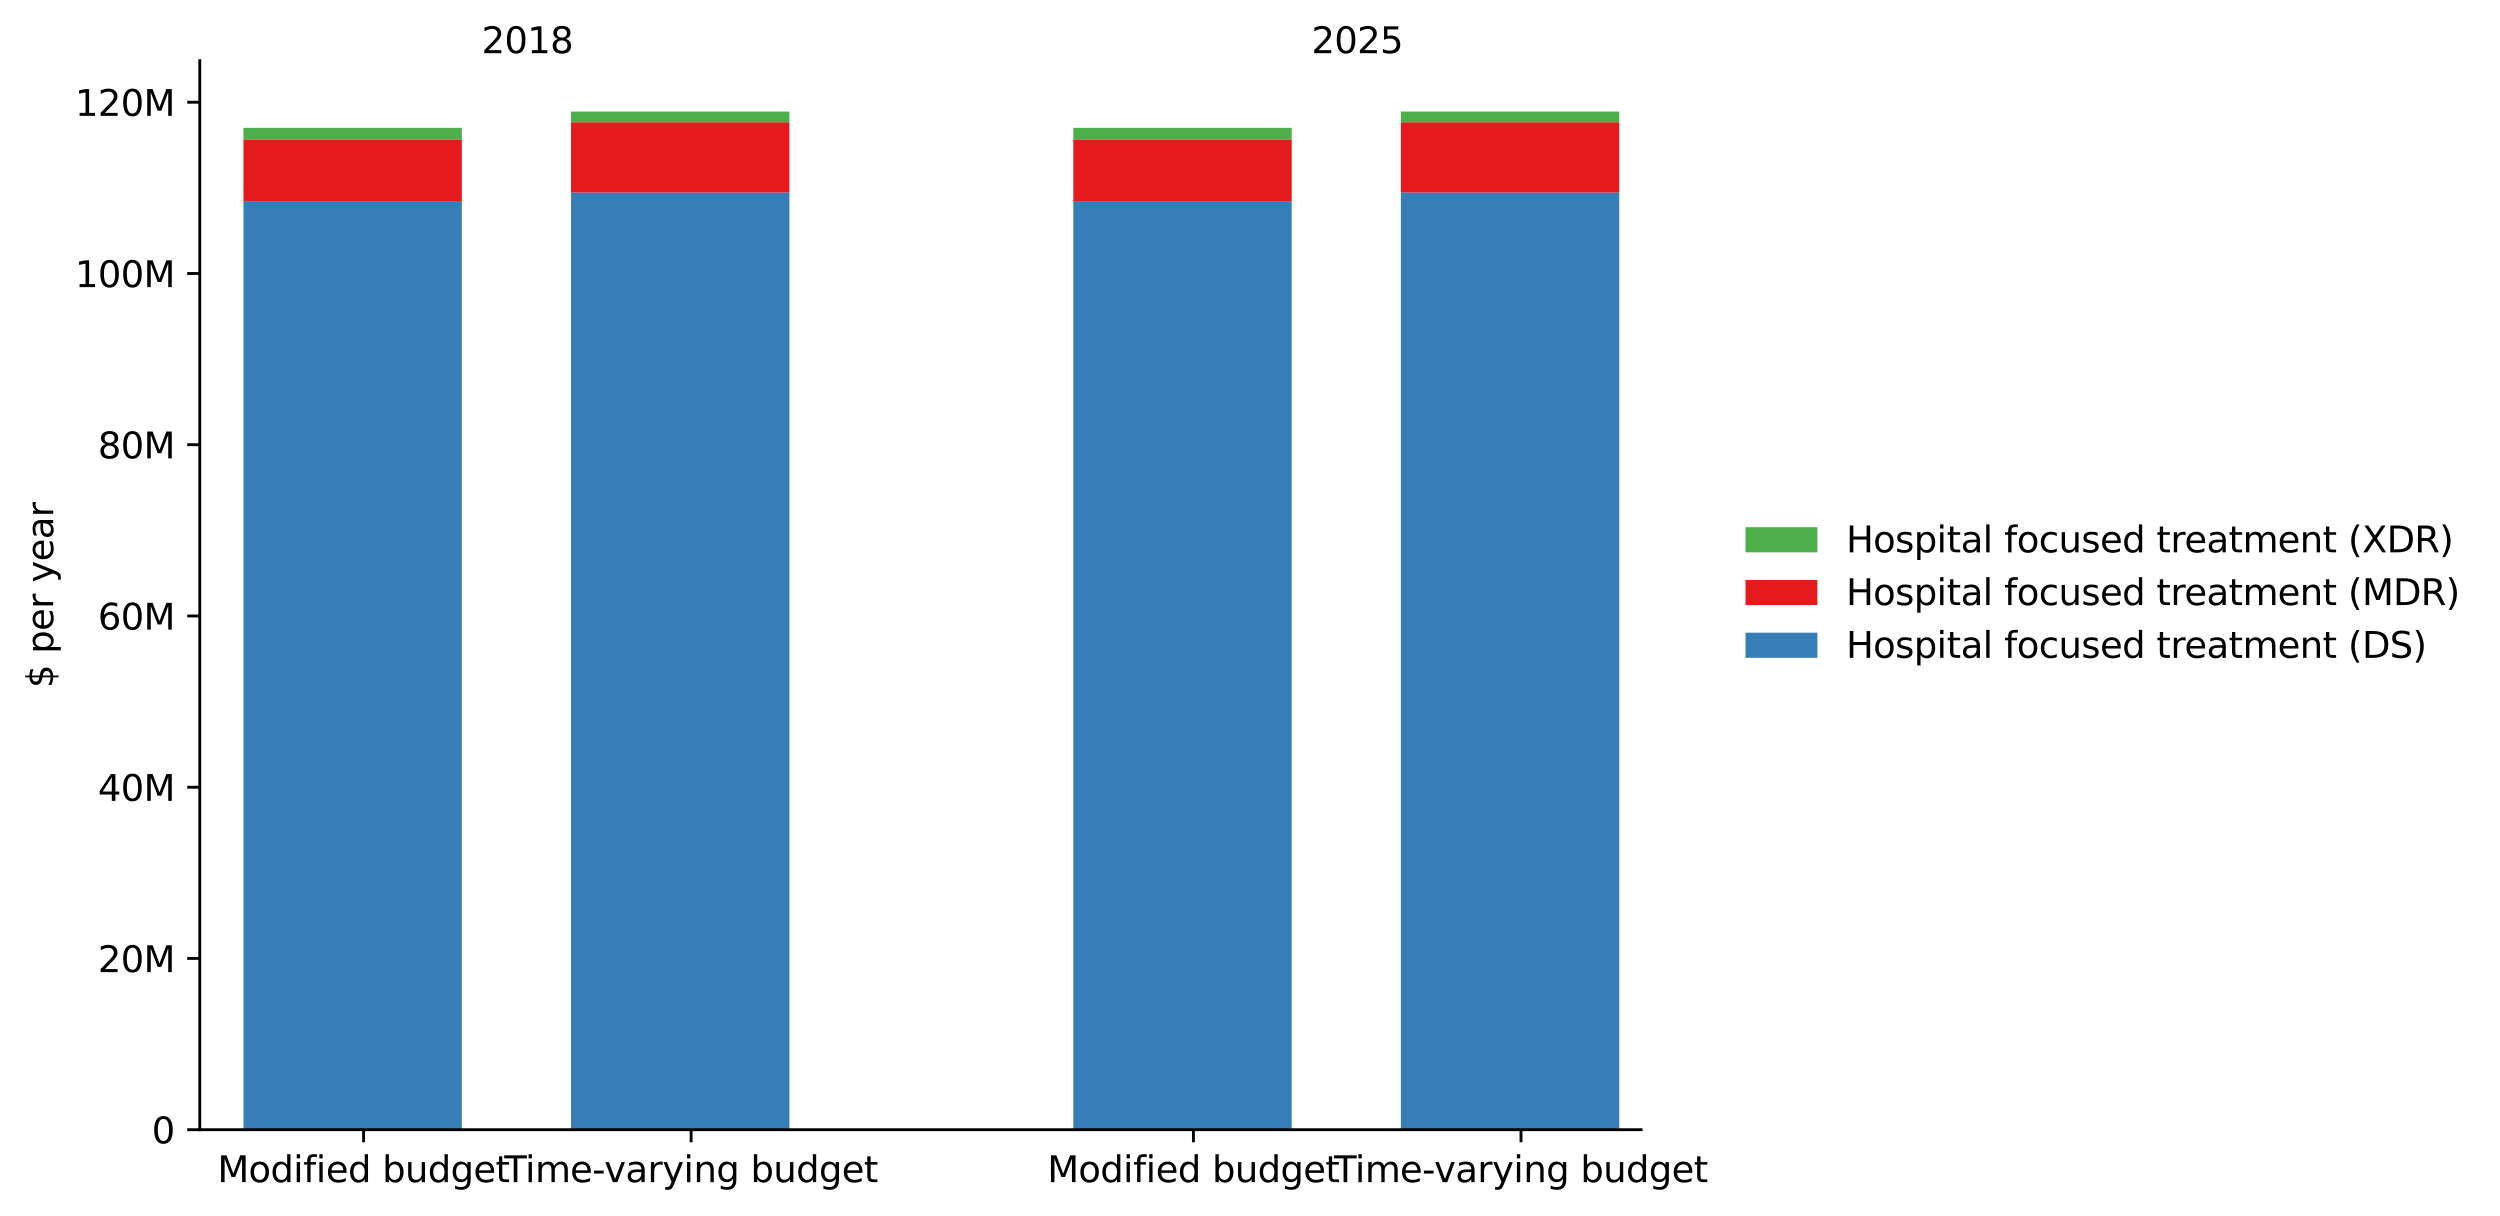 <?xml version="1.0" encoding="utf-8" standalone="no"?>
<!DOCTYPE svg PUBLIC "-//W3C//DTD SVG 1.1//EN"
  "http://www.w3.org/Graphics/SVG/1.1/DTD/svg11.dtd">
<svg xmlns:xlink="http://www.w3.org/1999/xlink" width="695.712pt" height="338.256pt" viewBox="0 0 695.712 338.256" xmlns="http://www.w3.org/2000/svg" version="1.1">
 <defs>
  <style type="text/css">*{stroke-linejoin: round; stroke-linecap: butt}</style>
 </defs>
 <g id="figure_1">
  <g id="patch_1">
   <path d="M 0 338.256 
L 695.712 338.256 
L 695.712 0 
L 0 0 
L 0 338.256 
z
" style="fill: none; opacity: 0"/>
  </g>
  <g id="axes_1">
   <g id="patch_2">
    <path d="M 55.594 314.378 
L 456.696 314.378 
L 456.696 16.878 
L 55.594 16.878 
L 55.594 314.378 
z
" style="fill: none; opacity: 0"/>
   </g>
   <g id="PatchCollection_1">
    <path d="M 67.748 314.378 
L 128.521 314.378 
L 128.521 55.947 
L 67.748 55.947 
z
" clip-path="url(#p8390d9153a)" style="fill: #377eb8"/>
    <path d="M 298.686 314.378 
L 359.459 314.378 
L 359.459 55.947 
L 298.686 55.947 
z
" clip-path="url(#p8390d9153a)" style="fill: #377eb8"/>
    <path d="M 158.908 314.378 
L 219.681 314.378 
L 219.681 53.564 
L 158.908 53.564 
z
" clip-path="url(#p8390d9153a)" style="fill: #377eb8"/>
    <path d="M 389.846 314.378 
L 450.619 314.378 
L 450.619 53.564 
L 389.846 53.564 
z
" clip-path="url(#p8390d9153a)" style="fill: #377eb8"/>
   </g>
   <g id="PatchCollection_2">
    <path d="M 67.748 55.947 
L 128.521 55.947 
L 128.521 38.779 
L 67.748 38.779 
z
" clip-path="url(#p8390d9153a)" style="fill: #e41a1c"/>
    <path d="M 298.686 55.947 
L 359.459 55.947 
L 359.459 38.779 
L 298.686 38.779 
z
" clip-path="url(#p8390d9153a)" style="fill: #e41a1c"/>
    <path d="M 158.908 53.564 
L 219.681 53.564 
L 219.681 34.014 
L 158.908 34.014 
z
" clip-path="url(#p8390d9153a)" style="fill: #e41a1c"/>
    <path d="M 389.846 53.564 
L 450.619 53.564 
L 450.619 34.014 
L 389.846 34.014 
z
" clip-path="url(#p8390d9153a)" style="fill: #e41a1c"/>
   </g>
   <g id="PatchCollection_3">
    <path d="M 67.748 38.779 
L 128.521 38.779 
L 128.521 35.572 
L 67.748 35.572 
z
" clip-path="url(#p8390d9153a)" style="fill: #4daf4a"/>
    <path d="M 298.686 38.779 
L 359.459 38.779 
L 359.459 35.572 
L 298.686 35.572 
z
" clip-path="url(#p8390d9153a)" style="fill: #4daf4a"/>
    <path d="M 158.908 34.014 
L 219.681 34.014 
L 219.681 31.045 
L 158.908 31.045 
z
" clip-path="url(#p8390d9153a)" style="fill: #4daf4a"/>
    <path d="M 389.846 34.014 
L 450.619 34.014 
L 450.619 31.045 
L 389.846 31.045 
z
" clip-path="url(#p8390d9153a)" style="fill: #4daf4a"/>
   </g>
   <g id="matplotlib.axis_1">
    <g id="xtick_1">
     <g id="line2d_1">
      <defs>
       <path id="m994355a4ef" d="M 0 0 
L 0 3.5 
" style="stroke: #000000; stroke-width: 0.8"/>
      </defs>
      <g>
       <use xlink:href="#m994355a4ef" x="101.174" y="314.378" style="stroke: #000000; stroke-width: 0.8"/>
      </g>
     </g>
     <g id="text_1">
      <!-- Modified budget -->
      <g transform="translate(60.52 328.977) scale(0.1 -0.1)">
       <defs>
        <path id="DejaVuSans-4d" d="M 628 4666 
L 1569 4666 
L 2759 1491 
L 3956 4666 
L 4897 4666 
L 4897 0 
L 4281 0 
L 4281 4097 
L 3078 897 
L 2444 897 
L 1241 4097 
L 1241 0 
L 628 0 
L 628 4666 
z
" transform="scale(0.016)"/>
        <path id="DejaVuSans-6f" d="M 1959 3097 
Q 1497 3097 1228 2736 
Q 959 2375 959 1747 
Q 959 1119 1226 758 
Q 1494 397 1959 397 
Q 2419 397 2687 759 
Q 2956 1122 2956 1747 
Q 2956 2369 2687 2733 
Q 2419 3097 1959 3097 
z
M 1959 3584 
Q 2709 3584 3137 3096 
Q 3566 2609 3566 1747 
Q 3566 888 3137 398 
Q 2709 -91 1959 -91 
Q 1206 -91 779 398 
Q 353 888 353 1747 
Q 353 2609 779 3096 
Q 1206 3584 1959 3584 
z
" transform="scale(0.016)"/>
        <path id="DejaVuSans-64" d="M 2906 2969 
L 2906 4863 
L 3481 4863 
L 3481 0 
L 2906 0 
L 2906 525 
Q 2725 213 2448 61 
Q 2172 -91 1784 -91 
Q 1150 -91 751 415 
Q 353 922 353 1747 
Q 353 2572 751 3078 
Q 1150 3584 1784 3584 
Q 2172 3584 2448 3432 
Q 2725 3281 2906 2969 
z
M 947 1747 
Q 947 1113 1208 752 
Q 1469 391 1925 391 
Q 2381 391 2643 752 
Q 2906 1113 2906 1747 
Q 2906 2381 2643 2742 
Q 2381 3103 1925 3103 
Q 1469 3103 1208 2742 
Q 947 2381 947 1747 
z
" transform="scale(0.016)"/>
        <path id="DejaVuSans-69" d="M 603 3500 
L 1178 3500 
L 1178 0 
L 603 0 
L 603 3500 
z
M 603 4863 
L 1178 4863 
L 1178 4134 
L 603 4134 
L 603 4863 
z
" transform="scale(0.016)"/>
        <path id="DejaVuSans-66" d="M 2375 4863 
L 2375 4384 
L 1825 4384 
Q 1516 4384 1395 4259 
Q 1275 4134 1275 3809 
L 1275 3500 
L 2222 3500 
L 2222 3053 
L 1275 3053 
L 1275 0 
L 697 0 
L 697 3053 
L 147 3053 
L 147 3500 
L 697 3500 
L 697 3744 
Q 697 4328 969 4595 
Q 1241 4863 1831 4863 
L 2375 4863 
z
" transform="scale(0.016)"/>
        <path id="DejaVuSans-65" d="M 3597 1894 
L 3597 1613 
L 953 1613 
Q 991 1019 1311 708 
Q 1631 397 2203 397 
Q 2534 397 2845 478 
Q 3156 559 3463 722 
L 3463 178 
Q 3153 47 2828 -22 
Q 2503 -91 2169 -91 
Q 1331 -91 842 396 
Q 353 884 353 1716 
Q 353 2575 817 3079 
Q 1281 3584 2069 3584 
Q 2775 3584 3186 3129 
Q 3597 2675 3597 1894 
z
M 3022 2063 
Q 3016 2534 2758 2815 
Q 2500 3097 2075 3097 
Q 1594 3097 1305 2825 
Q 1016 2553 972 2059 
L 3022 2063 
z
" transform="scale(0.016)"/>
        <path id="DejaVuSans-20" transform="scale(0.016)"/>
        <path id="DejaVuSans-62" d="M 3116 1747 
Q 3116 2381 2855 2742 
Q 2594 3103 2138 3103 
Q 1681 3103 1420 2742 
Q 1159 2381 1159 1747 
Q 1159 1113 1420 752 
Q 1681 391 2138 391 
Q 2594 391 2855 752 
Q 3116 1113 3116 1747 
z
M 1159 2969 
Q 1341 3281 1617 3432 
Q 1894 3584 2278 3584 
Q 2916 3584 3314 3078 
Q 3713 2572 3713 1747 
Q 3713 922 3314 415 
Q 2916 -91 2278 -91 
Q 1894 -91 1617 61 
Q 1341 213 1159 525 
L 1159 0 
L 581 0 
L 581 4863 
L 1159 4863 
L 1159 2969 
z
" transform="scale(0.016)"/>
        <path id="DejaVuSans-75" d="M 544 1381 
L 544 3500 
L 1119 3500 
L 1119 1403 
Q 1119 906 1312 657 
Q 1506 409 1894 409 
Q 2359 409 2629 706 
Q 2900 1003 2900 1516 
L 2900 3500 
L 3475 3500 
L 3475 0 
L 2900 0 
L 2900 538 
Q 2691 219 2414 64 
Q 2138 -91 1772 -91 
Q 1169 -91 856 284 
Q 544 659 544 1381 
z
M 1991 3584 
L 1991 3584 
z
" transform="scale(0.016)"/>
        <path id="DejaVuSans-67" d="M 2906 1791 
Q 2906 2416 2648 2759 
Q 2391 3103 1925 3103 
Q 1463 3103 1205 2759 
Q 947 2416 947 1791 
Q 947 1169 1205 825 
Q 1463 481 1925 481 
Q 2391 481 2648 825 
Q 2906 1169 2906 1791 
z
M 3481 434 
Q 3481 -459 3084 -895 
Q 2688 -1331 1869 -1331 
Q 1566 -1331 1297 -1286 
Q 1028 -1241 775 -1147 
L 775 -588 
Q 1028 -725 1275 -790 
Q 1522 -856 1778 -856 
Q 2344 -856 2625 -561 
Q 2906 -266 2906 331 
L 2906 616 
Q 2728 306 2450 153 
Q 2172 0 1784 0 
Q 1141 0 747 490 
Q 353 981 353 1791 
Q 353 2603 747 3093 
Q 1141 3584 1784 3584 
Q 2172 3584 2450 3431 
Q 2728 3278 2906 2969 
L 2906 3500 
L 3481 3500 
L 3481 434 
z
" transform="scale(0.016)"/>
        <path id="DejaVuSans-74" d="M 1172 4494 
L 1172 3500 
L 2356 3500 
L 2356 3053 
L 1172 3053 
L 1172 1153 
Q 1172 725 1289 603 
Q 1406 481 1766 481 
L 2356 481 
L 2356 0 
L 1766 0 
Q 1100 0 847 248 
Q 594 497 594 1153 
L 594 3053 
L 172 3053 
L 172 3500 
L 594 3500 
L 594 4494 
L 1172 4494 
z
" transform="scale(0.016)"/>
       </defs>
       <use xlink:href="#DejaVuSans-4d"/>
       <use xlink:href="#DejaVuSans-6f" transform="translate(86.279 0)"/>
       <use xlink:href="#DejaVuSans-64" transform="translate(147.461 0)"/>
       <use xlink:href="#DejaVuSans-69" transform="translate(210.938 0)"/>
       <use xlink:href="#DejaVuSans-66" transform="translate(238.721 0)"/>
       <use xlink:href="#DejaVuSans-69" transform="translate(273.926 0)"/>
       <use xlink:href="#DejaVuSans-65" transform="translate(301.709 0)"/>
       <use xlink:href="#DejaVuSans-64" transform="translate(363.232 0)"/>
       <use xlink:href="#DejaVuSans-20" transform="translate(426.709 0)"/>
       <use xlink:href="#DejaVuSans-62" transform="translate(458.496 0)"/>
       <use xlink:href="#DejaVuSans-75" transform="translate(521.973 0)"/>
       <use xlink:href="#DejaVuSans-64" transform="translate(585.352 0)"/>
       <use xlink:href="#DejaVuSans-67" transform="translate(648.828 0)"/>
       <use xlink:href="#DejaVuSans-65" transform="translate(712.305 0)"/>
       <use xlink:href="#DejaVuSans-74" transform="translate(773.828 0)"/>
      </g>
     </g>
    </g>
    <g id="xtick_2">
     <g id="line2d_2">
      <g>
       <use xlink:href="#m994355a4ef" x="332.111" y="314.378" style="stroke: #000000; stroke-width: 0.8"/>
      </g>
     </g>
     <g id="text_2">
      <!-- Modified budget -->
      <g transform="translate(291.457 328.977) scale(0.1 -0.1)">
       <use xlink:href="#DejaVuSans-4d"/>
       <use xlink:href="#DejaVuSans-6f" transform="translate(86.279 0)"/>
       <use xlink:href="#DejaVuSans-64" transform="translate(147.461 0)"/>
       <use xlink:href="#DejaVuSans-69" transform="translate(210.938 0)"/>
       <use xlink:href="#DejaVuSans-66" transform="translate(238.721 0)"/>
       <use xlink:href="#DejaVuSans-69" transform="translate(273.926 0)"/>
       <use xlink:href="#DejaVuSans-65" transform="translate(301.709 0)"/>
       <use xlink:href="#DejaVuSans-64" transform="translate(363.232 0)"/>
       <use xlink:href="#DejaVuSans-20" transform="translate(426.709 0)"/>
       <use xlink:href="#DejaVuSans-62" transform="translate(458.496 0)"/>
       <use xlink:href="#DejaVuSans-75" transform="translate(521.973 0)"/>
       <use xlink:href="#DejaVuSans-64" transform="translate(585.352 0)"/>
       <use xlink:href="#DejaVuSans-67" transform="translate(648.828 0)"/>
       <use xlink:href="#DejaVuSans-65" transform="translate(712.305 0)"/>
       <use xlink:href="#DejaVuSans-74" transform="translate(773.828 0)"/>
      </g>
     </g>
    </g>
    <g id="xtick_3">
     <g id="line2d_3">
      <g>
       <use xlink:href="#m994355a4ef" x="192.333" y="314.378" style="stroke: #000000; stroke-width: 0.8"/>
      </g>
     </g>
     <g id="text_3">
      <!-- Time-varying budget -->
      <g transform="translate(140.339 328.977) scale(0.1 -0.1)">
       <defs>
        <path id="DejaVuSans-54" d="M -19 4666 
L 3928 4666 
L 3928 4134 
L 2272 4134 
L 2272 0 
L 1638 0 
L 1638 4134 
L -19 4134 
L -19 4666 
z
" transform="scale(0.016)"/>
        <path id="DejaVuSans-6d" d="M 3328 2828 
Q 3544 3216 3844 3400 
Q 4144 3584 4550 3584 
Q 5097 3584 5394 3201 
Q 5691 2819 5691 2113 
L 5691 0 
L 5113 0 
L 5113 2094 
Q 5113 2597 4934 2840 
Q 4756 3084 4391 3084 
Q 3944 3084 3684 2787 
Q 3425 2491 3425 1978 
L 3425 0 
L 2847 0 
L 2847 2094 
Q 2847 2600 2669 2842 
Q 2491 3084 2119 3084 
Q 1678 3084 1418 2786 
Q 1159 2488 1159 1978 
L 1159 0 
L 581 0 
L 581 3500 
L 1159 3500 
L 1159 2956 
Q 1356 3278 1631 3431 
Q 1906 3584 2284 3584 
Q 2666 3584 2933 3390 
Q 3200 3197 3328 2828 
z
" transform="scale(0.016)"/>
        <path id="DejaVuSans-2d" d="M 313 2009 
L 1997 2009 
L 1997 1497 
L 313 1497 
L 313 2009 
z
" transform="scale(0.016)"/>
        <path id="DejaVuSans-76" d="M 191 3500 
L 800 3500 
L 1894 563 
L 2988 3500 
L 3597 3500 
L 2284 0 
L 1503 0 
L 191 3500 
z
" transform="scale(0.016)"/>
        <path id="DejaVuSans-61" d="M 2194 1759 
Q 1497 1759 1228 1600 
Q 959 1441 959 1056 
Q 959 750 1161 570 
Q 1363 391 1709 391 
Q 2188 391 2477 730 
Q 2766 1069 2766 1631 
L 2766 1759 
L 2194 1759 
z
M 3341 1997 
L 3341 0 
L 2766 0 
L 2766 531 
Q 2569 213 2275 61 
Q 1981 -91 1556 -91 
Q 1019 -91 701 211 
Q 384 513 384 1019 
Q 384 1609 779 1909 
Q 1175 2209 1959 2209 
L 2766 2209 
L 2766 2266 
Q 2766 2663 2505 2880 
Q 2244 3097 1772 3097 
Q 1472 3097 1187 3025 
Q 903 2953 641 2809 
L 641 3341 
Q 956 3463 1253 3523 
Q 1550 3584 1831 3584 
Q 2591 3584 2966 3190 
Q 3341 2797 3341 1997 
z
" transform="scale(0.016)"/>
        <path id="DejaVuSans-72" d="M 2631 2963 
Q 2534 3019 2420 3045 
Q 2306 3072 2169 3072 
Q 1681 3072 1420 2755 
Q 1159 2438 1159 1844 
L 1159 0 
L 581 0 
L 581 3500 
L 1159 3500 
L 1159 2956 
Q 1341 3275 1631 3429 
Q 1922 3584 2338 3584 
Q 2397 3584 2469 3576 
Q 2541 3569 2628 3553 
L 2631 2963 
z
" transform="scale(0.016)"/>
        <path id="DejaVuSans-79" d="M 2059 -325 
Q 1816 -950 1584 -1140 
Q 1353 -1331 966 -1331 
L 506 -1331 
L 506 -850 
L 844 -850 
Q 1081 -850 1212 -737 
Q 1344 -625 1503 -206 
L 1606 56 
L 191 3500 
L 800 3500 
L 1894 763 
L 2988 3500 
L 3597 3500 
L 2059 -325 
z
" transform="scale(0.016)"/>
        <path id="DejaVuSans-6e" d="M 3513 2113 
L 3513 0 
L 2938 0 
L 2938 2094 
Q 2938 2591 2744 2837 
Q 2550 3084 2163 3084 
Q 1697 3084 1428 2787 
Q 1159 2491 1159 1978 
L 1159 0 
L 581 0 
L 581 3500 
L 1159 3500 
L 1159 2956 
Q 1366 3272 1645 3428 
Q 1925 3584 2291 3584 
Q 2894 3584 3203 3211 
Q 3513 2838 3513 2113 
z
" transform="scale(0.016)"/>
       </defs>
       <use xlink:href="#DejaVuSans-54"/>
       <use xlink:href="#DejaVuSans-69" transform="translate(57.959 0)"/>
       <use xlink:href="#DejaVuSans-6d" transform="translate(85.742 0)"/>
       <use xlink:href="#DejaVuSans-65" transform="translate(183.154 0)"/>
       <use xlink:href="#DejaVuSans-2d" transform="translate(244.678 0)"/>
       <use xlink:href="#DejaVuSans-76" transform="translate(278.137 0)"/>
       <use xlink:href="#DejaVuSans-61" transform="translate(337.316 0)"/>
       <use xlink:href="#DejaVuSans-72" transform="translate(398.596 0)"/>
       <use xlink:href="#DejaVuSans-79" transform="translate(439.709 0)"/>
       <use xlink:href="#DejaVuSans-69" transform="translate(498.889 0)"/>
       <use xlink:href="#DejaVuSans-6e" transform="translate(526.672 0)"/>
       <use xlink:href="#DejaVuSans-67" transform="translate(590.051 0)"/>
       <use xlink:href="#DejaVuSans-20" transform="translate(653.527 0)"/>
       <use xlink:href="#DejaVuSans-62" transform="translate(685.314 0)"/>
       <use xlink:href="#DejaVuSans-75" transform="translate(748.791 0)"/>
       <use xlink:href="#DejaVuSans-64" transform="translate(812.17 0)"/>
       <use xlink:href="#DejaVuSans-67" transform="translate(875.646 0)"/>
       <use xlink:href="#DejaVuSans-65" transform="translate(939.123 0)"/>
       <use xlink:href="#DejaVuSans-74" transform="translate(1000.646 0)"/>
      </g>
     </g>
    </g>
    <g id="xtick_4">
     <g id="line2d_4">
      <g>
       <use xlink:href="#m994355a4ef" x="423.271" y="314.378" style="stroke: #000000; stroke-width: 0.8"/>
      </g>
     </g>
     <g id="text_4">
      <!-- Time-varying budget -->
      <g transform="translate(371.277 328.977) scale(0.1 -0.1)">
       <use xlink:href="#DejaVuSans-54"/>
       <use xlink:href="#DejaVuSans-69" transform="translate(57.959 0)"/>
       <use xlink:href="#DejaVuSans-6d" transform="translate(85.742 0)"/>
       <use xlink:href="#DejaVuSans-65" transform="translate(183.154 0)"/>
       <use xlink:href="#DejaVuSans-2d" transform="translate(244.678 0)"/>
       <use xlink:href="#DejaVuSans-76" transform="translate(278.137 0)"/>
       <use xlink:href="#DejaVuSans-61" transform="translate(337.316 0)"/>
       <use xlink:href="#DejaVuSans-72" transform="translate(398.596 0)"/>
       <use xlink:href="#DejaVuSans-79" transform="translate(439.709 0)"/>
       <use xlink:href="#DejaVuSans-69" transform="translate(498.889 0)"/>
       <use xlink:href="#DejaVuSans-6e" transform="translate(526.672 0)"/>
       <use xlink:href="#DejaVuSans-67" transform="translate(590.051 0)"/>
       <use xlink:href="#DejaVuSans-20" transform="translate(653.527 0)"/>
       <use xlink:href="#DejaVuSans-62" transform="translate(685.314 0)"/>
       <use xlink:href="#DejaVuSans-75" transform="translate(748.791 0)"/>
       <use xlink:href="#DejaVuSans-64" transform="translate(812.17 0)"/>
       <use xlink:href="#DejaVuSans-67" transform="translate(875.646 0)"/>
       <use xlink:href="#DejaVuSans-65" transform="translate(939.123 0)"/>
       <use xlink:href="#DejaVuSans-74" transform="translate(1000.646 0)"/>
      </g>
     </g>
    </g>
   </g>
   <g id="matplotlib.axis_2">
    <g id="ytick_1">
     <g id="line2d_5">
      <defs>
       <path id="m3a9a286ed0" d="M 0 0 
L -3.5 0 
" style="stroke: #000000; stroke-width: 0.8"/>
      </defs>
      <g>
       <use xlink:href="#m3a9a286ed0" x="55.594" y="314.378" style="stroke: #000000; stroke-width: 0.8"/>
      </g>
     </g>
     <g id="text_5">
      <!-- 0 -->
      <g transform="translate(42.231 318.177) scale(0.1 -0.1)">
       <defs>
        <path id="DejaVuSans-30" d="M 2034 4250 
Q 1547 4250 1301 3770 
Q 1056 3291 1056 2328 
Q 1056 1369 1301 889 
Q 1547 409 2034 409 
Q 2525 409 2770 889 
Q 3016 1369 3016 2328 
Q 3016 3291 2770 3770 
Q 2525 4250 2034 4250 
z
M 2034 4750 
Q 2819 4750 3233 4129 
Q 3647 3509 3647 2328 
Q 3647 1150 3233 529 
Q 2819 -91 2034 -91 
Q 1250 -91 836 529 
Q 422 1150 422 2328 
Q 422 3509 836 4129 
Q 1250 4750 2034 4750 
z
" transform="scale(0.016)"/>
       </defs>
       <use xlink:href="#DejaVuSans-30"/>
      </g>
     </g>
    </g>
    <g id="ytick_2">
     <g id="line2d_6">
      <g>
       <use xlink:href="#m3a9a286ed0" x="55.594" y="266.724" style="stroke: #000000; stroke-width: 0.8"/>
      </g>
     </g>
     <g id="text_6">
      <!-- 20M -->
      <g transform="translate(27.241 270.523) scale(0.1 -0.1)">
       <defs>
        <path id="DejaVuSans-32" d="M 1228 531 
L 3431 531 
L 3431 0 
L 469 0 
L 469 531 
Q 828 903 1448 1529 
Q 2069 2156 2228 2338 
Q 2531 2678 2651 2914 
Q 2772 3150 2772 3378 
Q 2772 3750 2511 3984 
Q 2250 4219 1831 4219 
Q 1534 4219 1204 4116 
Q 875 4013 500 3803 
L 500 4441 
Q 881 4594 1212 4672 
Q 1544 4750 1819 4750 
Q 2544 4750 2975 4387 
Q 3406 4025 3406 3419 
Q 3406 3131 3298 2873 
Q 3191 2616 2906 2266 
Q 2828 2175 2409 1742 
Q 1991 1309 1228 531 
z
" transform="scale(0.016)"/>
       </defs>
       <use xlink:href="#DejaVuSans-32"/>
       <use xlink:href="#DejaVuSans-30" transform="translate(63.623 0)"/>
       <use xlink:href="#DejaVuSans-4d" transform="translate(127.246 0)"/>
      </g>
     </g>
    </g>
    <g id="ytick_3">
     <g id="line2d_7">
      <g>
       <use xlink:href="#m3a9a286ed0" x="55.594" y="219.07" style="stroke: #000000; stroke-width: 0.8"/>
      </g>
     </g>
     <g id="text_7">
      <!-- 40M -->
      <g transform="translate(27.241 222.869) scale(0.1 -0.1)">
       <defs>
        <path id="DejaVuSans-34" d="M 2419 4116 
L 825 1625 
L 2419 1625 
L 2419 4116 
z
M 2253 4666 
L 3047 4666 
L 3047 1625 
L 3713 1625 
L 3713 1100 
L 3047 1100 
L 3047 0 
L 2419 0 
L 2419 1100 
L 313 1100 
L 313 1709 
L 2253 4666 
z
" transform="scale(0.016)"/>
       </defs>
       <use xlink:href="#DejaVuSans-34"/>
       <use xlink:href="#DejaVuSans-30" transform="translate(63.623 0)"/>
       <use xlink:href="#DejaVuSans-4d" transform="translate(127.246 0)"/>
      </g>
     </g>
    </g>
    <g id="ytick_4">
     <g id="line2d_8">
      <g>
       <use xlink:href="#m3a9a286ed0" x="55.594" y="171.415" style="stroke: #000000; stroke-width: 0.8"/>
      </g>
     </g>
     <g id="text_8">
      <!-- 60M -->
      <g transform="translate(27.241 175.215) scale(0.1 -0.1)">
       <defs>
        <path id="DejaVuSans-36" d="M 2113 2584 
Q 1688 2584 1439 2293 
Q 1191 2003 1191 1497 
Q 1191 994 1439 701 
Q 1688 409 2113 409 
Q 2538 409 2786 701 
Q 3034 994 3034 1497 
Q 3034 2003 2786 2293 
Q 2538 2584 2113 2584 
z
M 3366 4563 
L 3366 3988 
Q 3128 4100 2886 4159 
Q 2644 4219 2406 4219 
Q 1781 4219 1451 3797 
Q 1122 3375 1075 2522 
Q 1259 2794 1537 2939 
Q 1816 3084 2150 3084 
Q 2853 3084 3261 2657 
Q 3669 2231 3669 1497 
Q 3669 778 3244 343 
Q 2819 -91 2113 -91 
Q 1303 -91 875 529 
Q 447 1150 447 2328 
Q 447 3434 972 4092 
Q 1497 4750 2381 4750 
Q 2619 4750 2861 4703 
Q 3103 4656 3366 4563 
z
" transform="scale(0.016)"/>
       </defs>
       <use xlink:href="#DejaVuSans-36"/>
       <use xlink:href="#DejaVuSans-30" transform="translate(63.623 0)"/>
       <use xlink:href="#DejaVuSans-4d" transform="translate(127.246 0)"/>
      </g>
     </g>
    </g>
    <g id="ytick_5">
     <g id="line2d_9">
      <g>
       <use xlink:href="#m3a9a286ed0" x="55.594" y="123.761" style="stroke: #000000; stroke-width: 0.8"/>
      </g>
     </g>
     <g id="text_9">
      <!-- 80M -->
      <g transform="translate(27.241 127.56) scale(0.1 -0.1)">
       <defs>
        <path id="DejaVuSans-38" d="M 2034 2216 
Q 1584 2216 1326 1975 
Q 1069 1734 1069 1313 
Q 1069 891 1326 650 
Q 1584 409 2034 409 
Q 2484 409 2743 651 
Q 3003 894 3003 1313 
Q 3003 1734 2745 1975 
Q 2488 2216 2034 2216 
z
M 1403 2484 
Q 997 2584 770 2862 
Q 544 3141 544 3541 
Q 544 4100 942 4425 
Q 1341 4750 2034 4750 
Q 2731 4750 3128 4425 
Q 3525 4100 3525 3541 
Q 3525 3141 3298 2862 
Q 3072 2584 2669 2484 
Q 3125 2378 3379 2068 
Q 3634 1759 3634 1313 
Q 3634 634 3220 271 
Q 2806 -91 2034 -91 
Q 1263 -91 848 271 
Q 434 634 434 1313 
Q 434 1759 690 2068 
Q 947 2378 1403 2484 
z
M 1172 3481 
Q 1172 3119 1398 2916 
Q 1625 2713 2034 2713 
Q 2441 2713 2670 2916 
Q 2900 3119 2900 3481 
Q 2900 3844 2670 4047 
Q 2441 4250 2034 4250 
Q 1625 4250 1398 4047 
Q 1172 3844 1172 3481 
z
" transform="scale(0.016)"/>
       </defs>
       <use xlink:href="#DejaVuSans-38"/>
       <use xlink:href="#DejaVuSans-30" transform="translate(63.623 0)"/>
       <use xlink:href="#DejaVuSans-4d" transform="translate(127.246 0)"/>
      </g>
     </g>
    </g>
    <g id="ytick_6">
     <g id="line2d_10">
      <g>
       <use xlink:href="#m3a9a286ed0" x="55.594" y="76.107" style="stroke: #000000; stroke-width: 0.8"/>
      </g>
     </g>
     <g id="text_10">
      <!-- 100M -->
      <g transform="translate(20.878 79.906) scale(0.1 -0.1)">
       <defs>
        <path id="DejaVuSans-31" d="M 794 531 
L 1825 531 
L 1825 4091 
L 703 3866 
L 703 4441 
L 1819 4666 
L 2450 4666 
L 2450 531 
L 3481 531 
L 3481 0 
L 794 0 
L 794 531 
z
" transform="scale(0.016)"/>
       </defs>
       <use xlink:href="#DejaVuSans-31"/>
       <use xlink:href="#DejaVuSans-30" transform="translate(63.623 0)"/>
       <use xlink:href="#DejaVuSans-30" transform="translate(127.246 0)"/>
       <use xlink:href="#DejaVuSans-4d" transform="translate(190.869 0)"/>
      </g>
     </g>
    </g>
    <g id="ytick_7">
     <g id="line2d_11">
      <g>
       <use xlink:href="#m3a9a286ed0" x="55.594" y="28.453" style="stroke: #000000; stroke-width: 0.8"/>
      </g>
     </g>
     <g id="text_11">
      <!-- 120M -->
      <g transform="translate(20.878 32.252) scale(0.1 -0.1)">
       <use xlink:href="#DejaVuSans-31"/>
       <use xlink:href="#DejaVuSans-32" transform="translate(63.623 0)"/>
       <use xlink:href="#DejaVuSans-30" transform="translate(127.246 0)"/>
       <use xlink:href="#DejaVuSans-4d" transform="translate(190.869 0)"/>
      </g>
     </g>
    </g>
    <g id="text_12">
     <!-- $ per year -->
     <g transform="translate(14.798 191.449) rotate(-90) scale(0.1 -0.1)">
      <defs>
       <path id="DejaVuSans-24" d="M 2163 -941 
L 1850 -941 
L 1847 0 
Q 1519 6 1191 76 
Q 863 147 531 288 
L 531 850 
Q 850 650 1176 548 
Q 1503 447 1850 444 
L 1850 1869 
Q 1159 1981 845 2250 
Q 531 2519 531 2988 
Q 531 3497 872 3790 
Q 1213 4084 1850 4128 
L 1850 4863 
L 2163 4863 
L 2163 4138 
Q 2453 4125 2725 4076 
Q 2997 4028 3256 3944 
L 3256 3397 
Q 2997 3528 2723 3600 
Q 2450 3672 2163 3684 
L 2163 2350 
Q 2872 2241 3206 1959 
Q 3541 1678 3541 1191 
Q 3541 663 3186 358 
Q 2831 53 2163 6 
L 2163 -941 
z
M 1850 2406 
L 1850 3688 
Q 1488 3647 1297 3481 
Q 1106 3316 1106 3041 
Q 1106 2772 1282 2622 
Q 1459 2472 1850 2406 
z
M 2163 1806 
L 2163 453 
Q 2559 506 2761 678 
Q 2963 850 2963 1131 
Q 2963 1406 2770 1568 
Q 2578 1731 2163 1806 
z
" transform="scale(0.016)"/>
       <path id="DejaVuSans-70" d="M 1159 525 
L 1159 -1331 
L 581 -1331 
L 581 3500 
L 1159 3500 
L 1159 2969 
Q 1341 3281 1617 3432 
Q 1894 3584 2278 3584 
Q 2916 3584 3314 3078 
Q 3713 2572 3713 1747 
Q 3713 922 3314 415 
Q 2916 -91 2278 -91 
Q 1894 -91 1617 61 
Q 1341 213 1159 525 
z
M 3116 1747 
Q 3116 2381 2855 2742 
Q 2594 3103 2138 3103 
Q 1681 3103 1420 2742 
Q 1159 2381 1159 1747 
Q 1159 1113 1420 752 
Q 1681 391 2138 391 
Q 2594 391 2855 752 
Q 3116 1113 3116 1747 
z
" transform="scale(0.016)"/>
      </defs>
      <use xlink:href="#DejaVuSans-24"/>
      <use xlink:href="#DejaVuSans-20" transform="translate(63.623 0)"/>
      <use xlink:href="#DejaVuSans-70" transform="translate(95.41 0)"/>
      <use xlink:href="#DejaVuSans-65" transform="translate(158.887 0)"/>
      <use xlink:href="#DejaVuSans-72" transform="translate(220.41 0)"/>
      <use xlink:href="#DejaVuSans-20" transform="translate(261.523 0)"/>
      <use xlink:href="#DejaVuSans-79" transform="translate(293.311 0)"/>
      <use xlink:href="#DejaVuSans-65" transform="translate(352.49 0)"/>
      <use xlink:href="#DejaVuSans-61" transform="translate(414.014 0)"/>
      <use xlink:href="#DejaVuSans-72" transform="translate(475.293 0)"/>
     </g>
    </g>
   </g>
   <g id="patch_3">
    <path d="M 55.594 314.378 
L 55.594 16.878 
" style="fill: none; stroke: #000000; stroke-width: 0.8; stroke-linejoin: miter; stroke-linecap: square"/>
   </g>
   <g id="patch_4">
    <path d="M 456.696 314.378 
L 456.696 16.878 
" style="fill: none"/>
   </g>
   <g id="patch_5">
    <path d="M 55.594 314.378 
L 456.696 314.378 
" style="fill: none; stroke: #000000; stroke-width: 0.8; stroke-linejoin: miter; stroke-linecap: square"/>
   </g>
   <g id="patch_6">
    <path d="M 55.594 16.878 
L 456.696 16.878 
" style="fill: none"/>
   </g>
   <g id="text_13">
    <!-- 2018 -->
    <g transform="translate(134.028 14.798) scale(0.1 -0.1)">
     <use xlink:href="#DejaVuSans-32"/>
     <use xlink:href="#DejaVuSans-30" transform="translate(63.623 0)"/>
     <use xlink:href="#DejaVuSans-31" transform="translate(127.246 0)"/>
     <use xlink:href="#DejaVuSans-38" transform="translate(190.869 0)"/>
    </g>
   </g>
   <g id="text_14">
    <!-- 2025 -->
    <g transform="translate(364.966 14.798) scale(0.1 -0.1)">
     <defs>
      <path id="DejaVuSans-35" d="M 691 4666 
L 3169 4666 
L 3169 4134 
L 1269 4134 
L 1269 2991 
Q 1406 3038 1543 3061 
Q 1681 3084 1819 3084 
Q 2600 3084 3056 2656 
Q 3513 2228 3513 1497 
Q 3513 744 3044 326 
Q 2575 -91 1722 -91 
Q 1428 -91 1123 -41 
Q 819 9 494 109 
L 494 744 
Q 775 591 1075 516 
Q 1375 441 1709 441 
Q 2250 441 2565 725 
Q 2881 1009 2881 1497 
Q 2881 1984 2565 2268 
Q 2250 2553 1709 2553 
Q 1456 2553 1204 2497 
Q 953 2441 691 2322 
L 691 4666 
z
" transform="scale(0.016)"/>
     </defs>
     <use xlink:href="#DejaVuSans-32"/>
     <use xlink:href="#DejaVuSans-30" transform="translate(63.623 0)"/>
     <use xlink:href="#DejaVuSans-32" transform="translate(127.246 0)"/>
     <use xlink:href="#DejaVuSans-35" transform="translate(190.869 0)"/>
    </g>
   </g>
   <g id="legend_1">
    <g id="patch_7">
     <path d="M 483.751 189.145 
L 686.512 189.145 
Q 688.512 189.145 688.512 187.145 
L 688.512 144.111 
Q 688.512 142.111 686.512 142.111 
L 483.751 142.111 
Q 481.751 142.111 481.751 144.111 
L 481.751 187.145 
Q 481.751 189.145 483.751 189.145 
L 483.751 189.145 
z
" style="fill: none; opacity: 0"/>
    </g>
    <g id="patch_8">
     <path d="M 485.751 153.709 
L 505.751 153.709 
L 505.751 146.709 
L 485.751 146.709 
z
" style="fill: #4daf4a"/>
    </g>
    <g id="text_15">
     <!-- Hospital focused treatment (XDR) -->
     <g transform="translate(513.751 153.709) scale(0.1 -0.1)">
      <defs>
       <path id="DejaVuSans-48" d="M 628 4666 
L 1259 4666 
L 1259 2753 
L 3553 2753 
L 3553 4666 
L 4184 4666 
L 4184 0 
L 3553 0 
L 3553 2222 
L 1259 2222 
L 1259 0 
L 628 0 
L 628 4666 
z
" transform="scale(0.016)"/>
       <path id="DejaVuSans-73" d="M 2834 3397 
L 2834 2853 
Q 2591 2978 2328 3040 
Q 2066 3103 1784 3103 
Q 1356 3103 1142 2972 
Q 928 2841 928 2578 
Q 928 2378 1081 2264 
Q 1234 2150 1697 2047 
L 1894 2003 
Q 2506 1872 2764 1633 
Q 3022 1394 3022 966 
Q 3022 478 2636 193 
Q 2250 -91 1575 -91 
Q 1294 -91 989 -36 
Q 684 19 347 128 
L 347 722 
Q 666 556 975 473 
Q 1284 391 1588 391 
Q 1994 391 2212 530 
Q 2431 669 2431 922 
Q 2431 1156 2273 1281 
Q 2116 1406 1581 1522 
L 1381 1569 
Q 847 1681 609 1914 
Q 372 2147 372 2553 
Q 372 3047 722 3315 
Q 1072 3584 1716 3584 
Q 2034 3584 2315 3537 
Q 2597 3491 2834 3397 
z
" transform="scale(0.016)"/>
       <path id="DejaVuSans-6c" d="M 603 4863 
L 1178 4863 
L 1178 0 
L 603 0 
L 603 4863 
z
" transform="scale(0.016)"/>
       <path id="DejaVuSans-63" d="M 3122 3366 
L 3122 2828 
Q 2878 2963 2633 3030 
Q 2388 3097 2138 3097 
Q 1578 3097 1268 2742 
Q 959 2388 959 1747 
Q 959 1106 1268 751 
Q 1578 397 2138 397 
Q 2388 397 2633 464 
Q 2878 531 3122 666 
L 3122 134 
Q 2881 22 2623 -34 
Q 2366 -91 2075 -91 
Q 1284 -91 818 406 
Q 353 903 353 1747 
Q 353 2603 823 3093 
Q 1294 3584 2113 3584 
Q 2378 3584 2631 3529 
Q 2884 3475 3122 3366 
z
" transform="scale(0.016)"/>
       <path id="DejaVuSans-28" d="M 1984 4856 
Q 1566 4138 1362 3434 
Q 1159 2731 1159 2009 
Q 1159 1288 1364 580 
Q 1569 -128 1984 -844 
L 1484 -844 
Q 1016 -109 783 600 
Q 550 1309 550 2009 
Q 550 2706 781 3412 
Q 1013 4119 1484 4856 
L 1984 4856 
z
" transform="scale(0.016)"/>
       <path id="DejaVuSans-58" d="M 403 4666 
L 1081 4666 
L 2241 2931 
L 3406 4666 
L 4084 4666 
L 2584 2425 
L 4184 0 
L 3506 0 
L 2194 1984 
L 872 0 
L 191 0 
L 1856 2491 
L 403 4666 
z
" transform="scale(0.016)"/>
       <path id="DejaVuSans-44" d="M 1259 4147 
L 1259 519 
L 2022 519 
Q 2988 519 3436 956 
Q 3884 1394 3884 2338 
Q 3884 3275 3436 3711 
Q 2988 4147 2022 4147 
L 1259 4147 
z
M 628 4666 
L 1925 4666 
Q 3281 4666 3915 4102 
Q 4550 3538 4550 2338 
Q 4550 1131 3912 565 
Q 3275 0 1925 0 
L 628 0 
L 628 4666 
z
" transform="scale(0.016)"/>
       <path id="DejaVuSans-52" d="M 2841 2188 
Q 3044 2119 3236 1894 
Q 3428 1669 3622 1275 
L 4263 0 
L 3584 0 
L 2988 1197 
Q 2756 1666 2539 1819 
Q 2322 1972 1947 1972 
L 1259 1972 
L 1259 0 
L 628 0 
L 628 4666 
L 2053 4666 
Q 2853 4666 3247 4331 
Q 3641 3997 3641 3322 
Q 3641 2881 3436 2590 
Q 3231 2300 2841 2188 
z
M 1259 4147 
L 1259 2491 
L 2053 2491 
Q 2509 2491 2742 2702 
Q 2975 2913 2975 3322 
Q 2975 3731 2742 3939 
Q 2509 4147 2053 4147 
L 1259 4147 
z
" transform="scale(0.016)"/>
       <path id="DejaVuSans-29" d="M 513 4856 
L 1013 4856 
Q 1481 4119 1714 3412 
Q 1947 2706 1947 2009 
Q 1947 1309 1714 600 
Q 1481 -109 1013 -844 
L 513 -844 
Q 928 -128 1133 580 
Q 1338 1288 1338 2009 
Q 1338 2731 1133 3434 
Q 928 4138 513 4856 
z
" transform="scale(0.016)"/>
      </defs>
      <use xlink:href="#DejaVuSans-48"/>
      <use xlink:href="#DejaVuSans-6f" transform="translate(75.195 0)"/>
      <use xlink:href="#DejaVuSans-73" transform="translate(136.377 0)"/>
      <use xlink:href="#DejaVuSans-70" transform="translate(188.477 0)"/>
      <use xlink:href="#DejaVuSans-69" transform="translate(251.953 0)"/>
      <use xlink:href="#DejaVuSans-74" transform="translate(279.736 0)"/>
      <use xlink:href="#DejaVuSans-61" transform="translate(318.945 0)"/>
      <use xlink:href="#DejaVuSans-6c" transform="translate(380.225 0)"/>
      <use xlink:href="#DejaVuSans-20" transform="translate(408.008 0)"/>
      <use xlink:href="#DejaVuSans-66" transform="translate(439.795 0)"/>
      <use xlink:href="#DejaVuSans-6f" transform="translate(475 0)"/>
      <use xlink:href="#DejaVuSans-63" transform="translate(536.182 0)"/>
      <use xlink:href="#DejaVuSans-75" transform="translate(591.162 0)"/>
      <use xlink:href="#DejaVuSans-73" transform="translate(654.541 0)"/>
      <use xlink:href="#DejaVuSans-65" transform="translate(706.641 0)"/>
      <use xlink:href="#DejaVuSans-64" transform="translate(768.164 0)"/>
      <use xlink:href="#DejaVuSans-20" transform="translate(831.641 0)"/>
      <use xlink:href="#DejaVuSans-74" transform="translate(863.428 0)"/>
      <use xlink:href="#DejaVuSans-72" transform="translate(902.637 0)"/>
      <use xlink:href="#DejaVuSans-65" transform="translate(941.5 0)"/>
      <use xlink:href="#DejaVuSans-61" transform="translate(1003.023 0)"/>
      <use xlink:href="#DejaVuSans-74" transform="translate(1064.303 0)"/>
      <use xlink:href="#DejaVuSans-6d" transform="translate(1103.512 0)"/>
      <use xlink:href="#DejaVuSans-65" transform="translate(1200.924 0)"/>
      <use xlink:href="#DejaVuSans-6e" transform="translate(1262.447 0)"/>
      <use xlink:href="#DejaVuSans-74" transform="translate(1325.826 0)"/>
      <use xlink:href="#DejaVuSans-20" transform="translate(1365.035 0)"/>
      <use xlink:href="#DejaVuSans-28" transform="translate(1396.822 0)"/>
      <use xlink:href="#DejaVuSans-58" transform="translate(1435.836 0)"/>
      <use xlink:href="#DejaVuSans-44" transform="translate(1504.342 0)"/>
      <use xlink:href="#DejaVuSans-52" transform="translate(1581.344 0)"/>
      <use xlink:href="#DejaVuSans-29" transform="translate(1650.826 0)"/>
     </g>
    </g>
    <g id="patch_9">
     <path d="M 485.751 168.387 
L 505.751 168.387 
L 505.751 161.387 
L 485.751 161.387 
z
" style="fill: #e41a1c"/>
    </g>
    <g id="text_16">
     <!-- Hospital focused treatment (MDR) -->
     <g transform="translate(513.751 168.387) scale(0.1 -0.1)">
      <use xlink:href="#DejaVuSans-48"/>
      <use xlink:href="#DejaVuSans-6f" transform="translate(75.195 0)"/>
      <use xlink:href="#DejaVuSans-73" transform="translate(136.377 0)"/>
      <use xlink:href="#DejaVuSans-70" transform="translate(188.477 0)"/>
      <use xlink:href="#DejaVuSans-69" transform="translate(251.953 0)"/>
      <use xlink:href="#DejaVuSans-74" transform="translate(279.736 0)"/>
      <use xlink:href="#DejaVuSans-61" transform="translate(318.945 0)"/>
      <use xlink:href="#DejaVuSans-6c" transform="translate(380.225 0)"/>
      <use xlink:href="#DejaVuSans-20" transform="translate(408.008 0)"/>
      <use xlink:href="#DejaVuSans-66" transform="translate(439.795 0)"/>
      <use xlink:href="#DejaVuSans-6f" transform="translate(475 0)"/>
      <use xlink:href="#DejaVuSans-63" transform="translate(536.182 0)"/>
      <use xlink:href="#DejaVuSans-75" transform="translate(591.162 0)"/>
      <use xlink:href="#DejaVuSans-73" transform="translate(654.541 0)"/>
      <use xlink:href="#DejaVuSans-65" transform="translate(706.641 0)"/>
      <use xlink:href="#DejaVuSans-64" transform="translate(768.164 0)"/>
      <use xlink:href="#DejaVuSans-20" transform="translate(831.641 0)"/>
      <use xlink:href="#DejaVuSans-74" transform="translate(863.428 0)"/>
      <use xlink:href="#DejaVuSans-72" transform="translate(902.637 0)"/>
      <use xlink:href="#DejaVuSans-65" transform="translate(941.5 0)"/>
      <use xlink:href="#DejaVuSans-61" transform="translate(1003.023 0)"/>
      <use xlink:href="#DejaVuSans-74" transform="translate(1064.303 0)"/>
      <use xlink:href="#DejaVuSans-6d" transform="translate(1103.512 0)"/>
      <use xlink:href="#DejaVuSans-65" transform="translate(1200.924 0)"/>
      <use xlink:href="#DejaVuSans-6e" transform="translate(1262.447 0)"/>
      <use xlink:href="#DejaVuSans-74" transform="translate(1325.826 0)"/>
      <use xlink:href="#DejaVuSans-20" transform="translate(1365.035 0)"/>
      <use xlink:href="#DejaVuSans-28" transform="translate(1396.822 0)"/>
      <use xlink:href="#DejaVuSans-4d" transform="translate(1435.836 0)"/>
      <use xlink:href="#DejaVuSans-44" transform="translate(1522.115 0)"/>
      <use xlink:href="#DejaVuSans-52" transform="translate(1599.117 0)"/>
      <use xlink:href="#DejaVuSans-29" transform="translate(1668.6 0)"/>
     </g>
    </g>
    <g id="patch_10">
     <path d="M 485.751 183.066 
L 505.751 183.066 
L 505.751 176.066 
L 485.751 176.066 
z
" style="fill: #377eb8"/>
    </g>
    <g id="text_17">
     <!-- Hospital focused treatment (DS) -->
     <g transform="translate(513.751 183.066) scale(0.1 -0.1)">
      <defs>
       <path id="DejaVuSans-53" d="M 3425 4513 
L 3425 3897 
Q 3066 4069 2747 4153 
Q 2428 4238 2131 4238 
Q 1616 4238 1336 4038 
Q 1056 3838 1056 3469 
Q 1056 3159 1242 3001 
Q 1428 2844 1947 2747 
L 2328 2669 
Q 3034 2534 3370 2195 
Q 3706 1856 3706 1288 
Q 3706 609 3251 259 
Q 2797 -91 1919 -91 
Q 1588 -91 1214 -16 
Q 841 59 441 206 
L 441 856 
Q 825 641 1194 531 
Q 1563 422 1919 422 
Q 2459 422 2753 634 
Q 3047 847 3047 1241 
Q 3047 1584 2836 1778 
Q 2625 1972 2144 2069 
L 1759 2144 
Q 1053 2284 737 2584 
Q 422 2884 422 3419 
Q 422 4038 858 4394 
Q 1294 4750 2059 4750 
Q 2388 4750 2728 4690 
Q 3069 4631 3425 4513 
z
" transform="scale(0.016)"/>
      </defs>
      <use xlink:href="#DejaVuSans-48"/>
      <use xlink:href="#DejaVuSans-6f" transform="translate(75.195 0)"/>
      <use xlink:href="#DejaVuSans-73" transform="translate(136.377 0)"/>
      <use xlink:href="#DejaVuSans-70" transform="translate(188.477 0)"/>
      <use xlink:href="#DejaVuSans-69" transform="translate(251.953 0)"/>
      <use xlink:href="#DejaVuSans-74" transform="translate(279.736 0)"/>
      <use xlink:href="#DejaVuSans-61" transform="translate(318.945 0)"/>
      <use xlink:href="#DejaVuSans-6c" transform="translate(380.225 0)"/>
      <use xlink:href="#DejaVuSans-20" transform="translate(408.008 0)"/>
      <use xlink:href="#DejaVuSans-66" transform="translate(439.795 0)"/>
      <use xlink:href="#DejaVuSans-6f" transform="translate(475 0)"/>
      <use xlink:href="#DejaVuSans-63" transform="translate(536.182 0)"/>
      <use xlink:href="#DejaVuSans-75" transform="translate(591.162 0)"/>
      <use xlink:href="#DejaVuSans-73" transform="translate(654.541 0)"/>
      <use xlink:href="#DejaVuSans-65" transform="translate(706.641 0)"/>
      <use xlink:href="#DejaVuSans-64" transform="translate(768.164 0)"/>
      <use xlink:href="#DejaVuSans-20" transform="translate(831.641 0)"/>
      <use xlink:href="#DejaVuSans-74" transform="translate(863.428 0)"/>
      <use xlink:href="#DejaVuSans-72" transform="translate(902.637 0)"/>
      <use xlink:href="#DejaVuSans-65" transform="translate(941.5 0)"/>
      <use xlink:href="#DejaVuSans-61" transform="translate(1003.023 0)"/>
      <use xlink:href="#DejaVuSans-74" transform="translate(1064.303 0)"/>
      <use xlink:href="#DejaVuSans-6d" transform="translate(1103.512 0)"/>
      <use xlink:href="#DejaVuSans-65" transform="translate(1200.924 0)"/>
      <use xlink:href="#DejaVuSans-6e" transform="translate(1262.447 0)"/>
      <use xlink:href="#DejaVuSans-74" transform="translate(1325.826 0)"/>
      <use xlink:href="#DejaVuSans-20" transform="translate(1365.035 0)"/>
      <use xlink:href="#DejaVuSans-28" transform="translate(1396.822 0)"/>
      <use xlink:href="#DejaVuSans-44" transform="translate(1435.836 0)"/>
      <use xlink:href="#DejaVuSans-53" transform="translate(1512.838 0)"/>
      <use xlink:href="#DejaVuSans-29" transform="translate(1576.314 0)"/>
     </g>
    </g>
   </g>
  </g>
 </g>
 <defs>
  <clipPath id="p8390d9153a">
   <rect x="55.594" y="16.878" width="401.102" height="297.5"/>
  </clipPath>
 </defs>
</svg>
